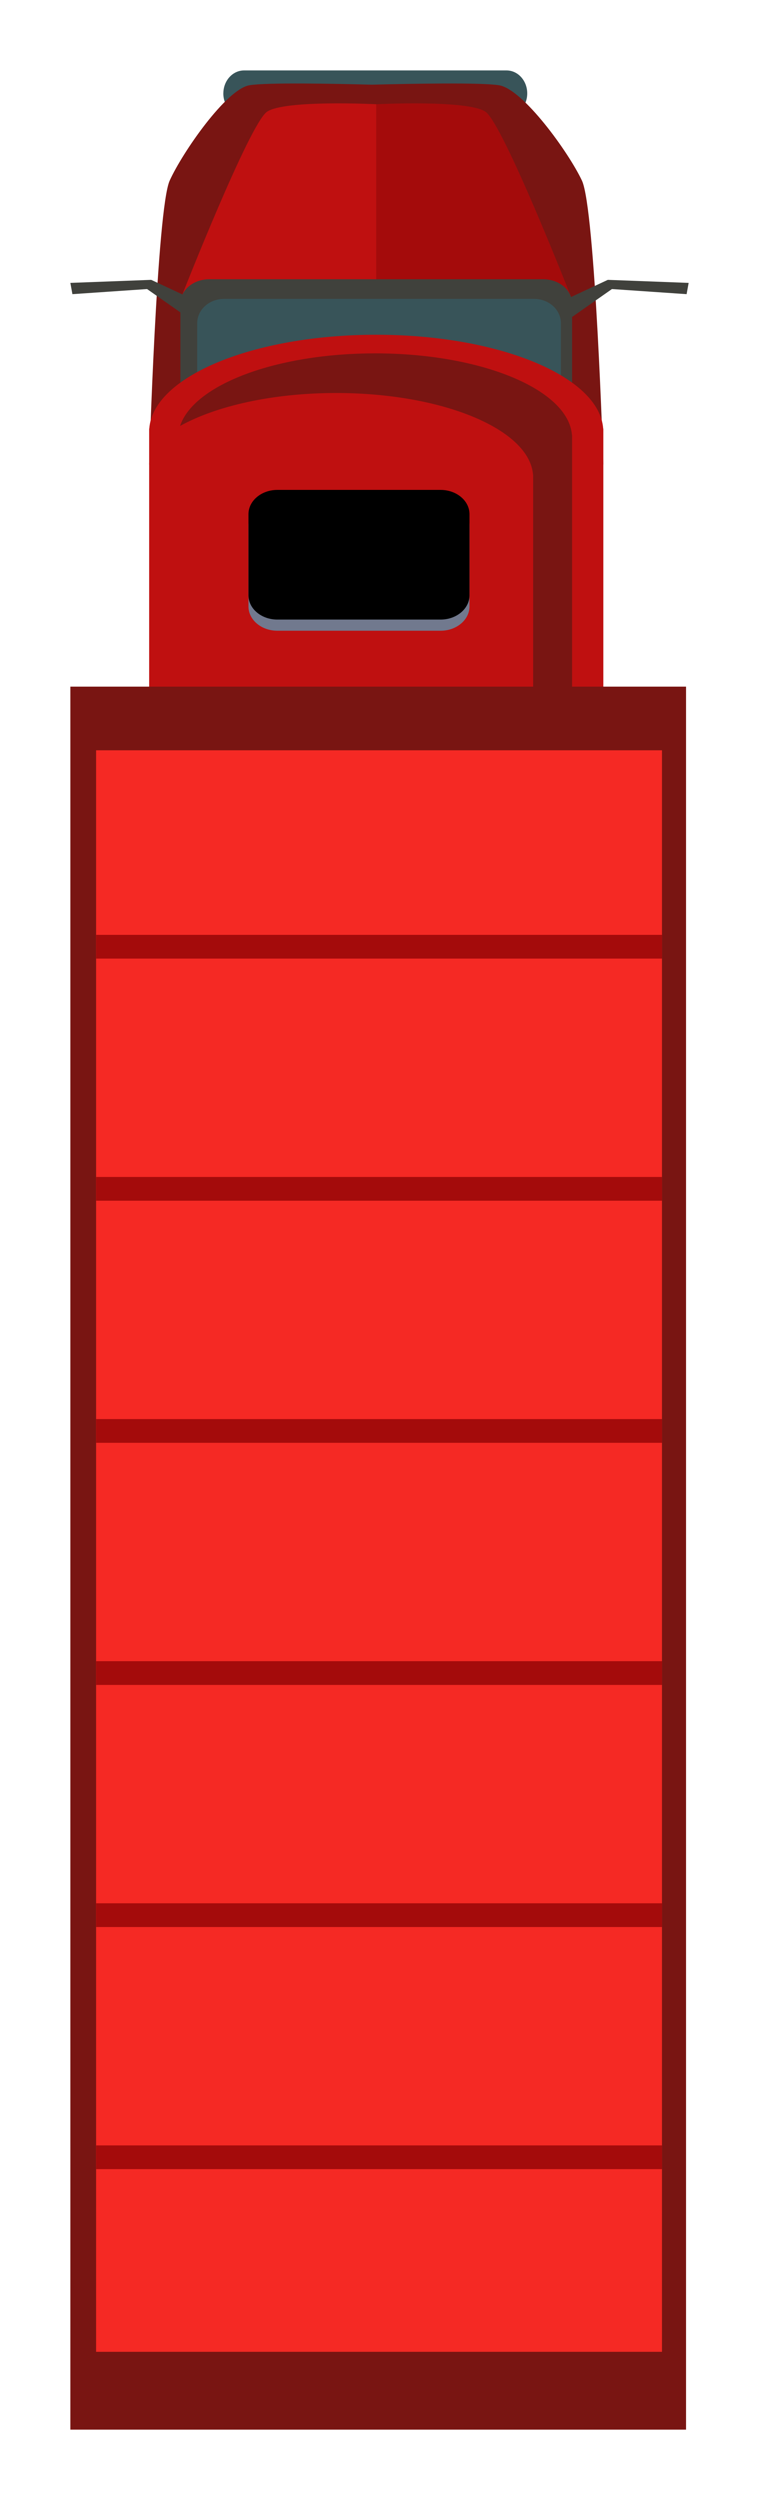 <svg width="44" height="142" viewBox="0 0 44 142" fill="none" xmlns="http://www.w3.org/2000/svg">
<g filter="url(#filter0_d_16_25180)">
<path d="M9.695 2.305C9.695 3.026 10.222 3.611 10.872 3.611H25.794C26.445 3.611 26.972 3.026 26.972 2.305C26.972 1.584 26.445 1 25.794 1H10.875C10.225 1 9.697 1.584 9.697 2.305H9.695Z" fill="#385459"/>
<path d="M6.646 7.258C7.376 5.645 9.858 2.075 11.172 1.844C12.148 1.673 16.145 1.757 18.136 1.81C20.207 1.757 24.362 1.673 25.377 1.844C26.743 2.075 29.323 5.645 30.082 7.258C30.842 8.87 31.297 23.384 31.297 23.384H5.479C5.479 23.384 5.916 8.87 6.646 7.258Z" fill="#791512"/>
<path d="M18.388 2.92C18.388 2.92 23.598 2.657 24.6 3.348C25.602 4.039 29.431 13.78 29.431 13.78L18.388 14.209V2.92Z" fill="#A40B0B"/>
<path d="M18.388 2.92C18.388 2.92 13.179 2.657 12.177 3.348C11.175 4.039 7.345 13.78 7.345 13.78L18.388 14.209V2.92Z" fill="#BF1010"/>
<path d="M7.255 23.157C7.255 23.921 7.99 24.535 8.894 24.535H27.882C28.787 24.535 29.521 23.917 29.521 23.157V14.239C29.521 13.476 28.785 12.861 27.882 12.861H8.893C7.987 12.861 7.254 13.479 7.254 14.239L7.255 23.157Z" fill="#40413C"/>
<path d="M8.209 24.273C8.209 25.036 8.89 25.651 9.731 25.651H27.362C28.203 25.651 28.885 25.033 28.885 24.273V15.355C28.885 14.592 28.203 13.977 27.362 13.977H9.733C8.892 13.977 8.211 14.595 8.211 15.355L8.209 24.273Z" fill="#385459"/>
<path d="M5.486 21.345C5.704 18.384 11.397 16.013 18.388 16.013C25.379 16.013 31.074 18.386 31.29 21.345H31.298V39.558H5.479V21.345H5.486Z" fill="#BF1010"/>
<path d="M1 36H36V135H1V36Z" fill="#791512"/>
<path d="M27.308 23.97H27.302C27.112 21.39 22.174 19.322 16.108 19.322C12.497 19.322 9.285 20.058 7.237 21.194C8.006 18.863 12.674 17.07 18.323 17.07C24.39 17.07 29.326 19.137 29.515 21.718H29.522V37.589H27.308V23.97Z" fill="#791512"/>
<path d="M11.125 31.446C11.125 32.209 11.861 32.825 12.764 32.825H22.049C22.954 32.825 23.689 32.205 23.689 31.446V26.838C23.689 26.075 22.953 25.459 22.049 25.459H12.764C11.86 25.459 11.125 26.078 11.125 26.838V31.446Z" fill="#71798E"/>
<path d="M11.125 30.812C11.125 31.575 11.861 32.191 12.764 32.191H22.049C22.954 32.191 23.689 31.573 23.689 30.812V26.205C23.689 25.442 22.953 24.826 22.049 24.826H12.764C11.86 24.826 11.125 25.445 11.125 26.205V30.812Z" fill="black"/>
<path d="M2.463 39.616H34.632V130.58H2.463V39.616Z" fill="#F52924"/>
<path d="M2.463 50.099H34.632V51.447H2.463V50.099Z" fill="#A40B0B"/>
<path d="M2.463 63.85H34.632V65.199H2.463V63.85Z" fill="#A40B0B"/>
<path d="M2.463 77.602H34.632V78.95H2.463V77.602Z" fill="#A40B0B"/>
<path d="M2.463 91.353H34.632V92.702H2.463V91.353Z" fill="#A40B0B"/>
<path d="M2.463 105.104H34.632V106.453H2.463V105.104Z" fill="#A40B0B"/>
<path d="M2.463 118.856H34.632V120.204H2.463V118.856Z" fill="#A40B0B"/>
<path d="M28.937 14.116L31.554 12.895L36.148 13.068L36.032 13.708L31.787 13.418L29.461 15.046L28.937 14.116Z" fill="#40413C"/>
<path d="M8.211 14.116L5.594 12.895L1 13.068L1.116 13.708L5.361 13.418L7.688 15.046L8.211 14.116Z" fill="#40413C"/>
</g>
<defs>
<filter id="filter0_d_16_25180" x="0" y="0" width="43.148" height="142" filterUnits="userSpaceOnUse" color-interpolation-filters="sRGB">
<feFlood flood-opacity="0" result="BackgroundImageFix"/>
<feColorMatrix in="SourceAlpha" type="matrix" values="0 0 0 0 0 0 0 0 0 0 0 0 0 0 0 0 0 0 127 0" result="hardAlpha"/>
<feOffset dx="3" dy="3"/>
<feGaussianBlur stdDeviation="2"/>
<feComposite in2="hardAlpha" operator="out"/>
<feColorMatrix type="matrix" values="0 0 0 0 0 0 0 0 0 0 0 0 0 0 0 0 0 0 0.25 0"/>
<feBlend mode="normal" in2="BackgroundImageFix" result="effect1_dropShadow_16_25180"/>
<feBlend mode="normal" in="SourceGraphic" in2="effect1_dropShadow_16_25180" result="shape"/>
</filter>
</defs>
</svg>
